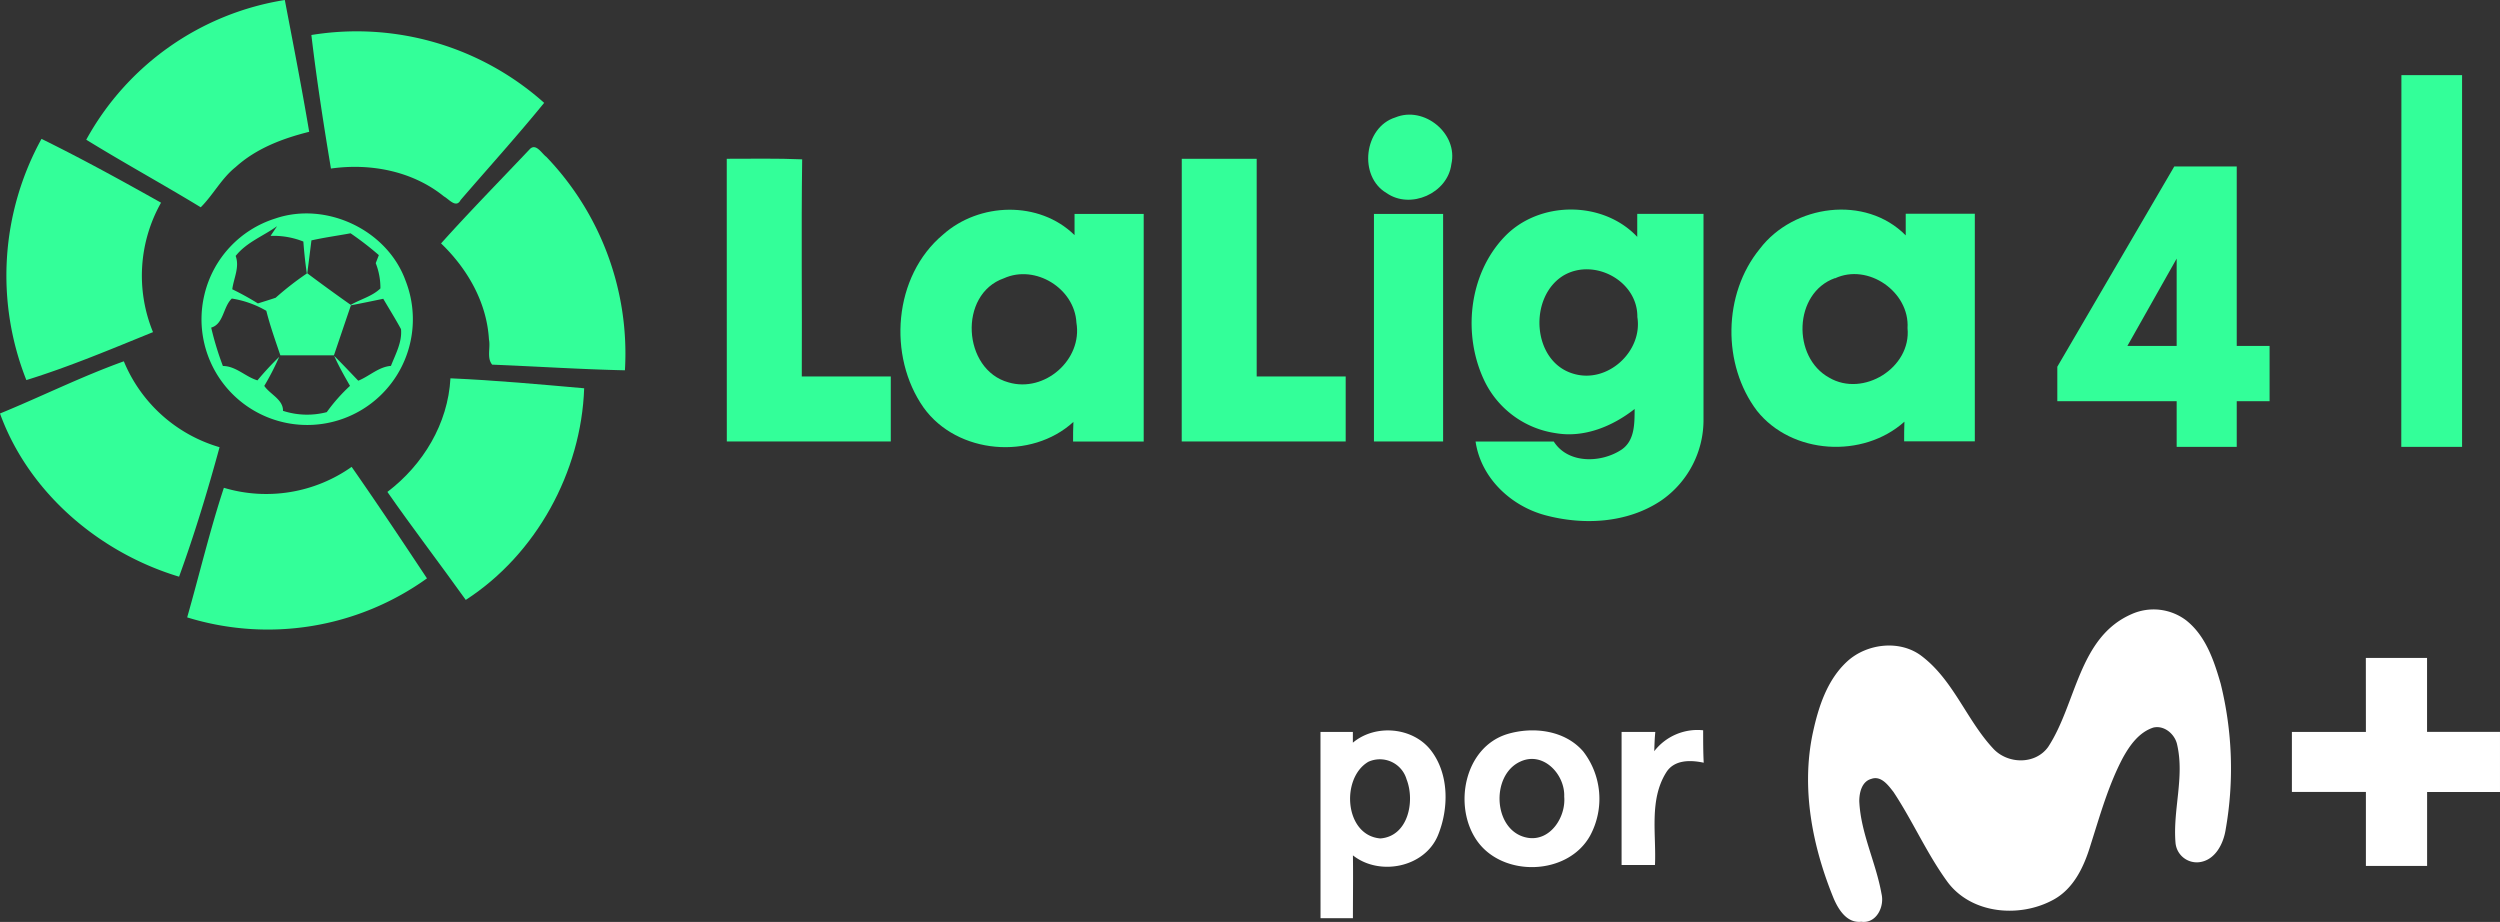 <svg version="1.1" viewBox="0 0 922.43 340.16" xmlns="http://www.w3.org/2000/svg">
 <rect x="0" y="0" width="922.43" height="340.16" fill="#333333" stroke="none"/>
 <path class="cls-1" d="m31.818 51.554a101.81 101.81 0 0 1 73.272-51.554c3.088 16.19 6.259 32.379 8.992 48.632-9.764 2.441-19.486 6.092-27.122 12.997-5.237 4.173-8.241 10.202-12.893 14.854-13.916-8.47-28.29-16.336-42.248-24.931z" fill="#3f9" stroke-width="9.431"/>
 <path class="cls-1" d="m114.89 12.914a103.88 103.88 0 0 1 85.891 25.035c-9.868 12.122-20.529 23.909-30.835 35.863-1.648 3.192-4.34-0.376-6.113-1.314-11.579-9.388-27.122-12.372-41.726-10.306-2.712-16.294-5.279-32.797-7.219-49.279z" fill="#3f9" stroke-width="9.431"/>
 <path class="cls-1" d="m886.05 27.723h22.386q0 68.576 0 137.15-11.245 0-22.428 0 0.063-68.576 0.043-137.15z" fill="#3f9" stroke-width="9.431"/>
 <path class="cls-1" d="m514.83 43.332c10.619-4.402 23.283 5.967 20.675 17.274-1.335 10.703-15.084 16.795-23.909 10.619-10.473-6.134-8.345-24.264 3.234-27.894z" fill="#3f9" stroke-width="9.431"/>
 <path class="cls-1" d="m15.315 51.237c14.959 7.364 29.584 15.397 44.104 23.554a54.829 54.829 0 0 0-2.962 47.755c-15.417 6.259-30.835 12.768-46.733 17.692a104.67 104.67 0 0 1 5.591-89.001z" fill="#3f9" stroke-width="9.431"/>
 <path class="cls-1" d="m195.51 54.994c2.274-2.274 4.381 1.669 6.071 2.879a104.86 104.86 0 0 1 29 78.756c-16.336-0.355-32.671-1.44-48.986-2.086-2.086-2.524-0.542-6.259-1.189-9.305-0.793-13.728-7.991-26.141-17.671-35.425 10.64-11.85 21.822-23.241 32.775-34.82z" fill="#3f9" stroke-width="9.431" Googl="true"/>
 <path class="cls-1" d="m268.15 58.585c9.284 0 18.547-0.188 27.831 0.209-0.376 26.705 0 53.408-0.146 80.115h32.838v23.972q-30.251 0-60.501 0 0.042-52.139-0.021-104.29z" fill="#3f9" stroke-width="9.431"/>
 <path class="cls-1" d="m436.04 58.585h27.643q0 40.14 0 80.322h32.838q0 11.975 0 23.972-30.23 0-60.501 0z" fill="#3f9" stroke-width="9.431"/>
 <path class="cls-1" d="m347.93 86.58c13.352-11.934 35.467-12.643 48.547 0.167v-7.803h25.515q0 41.997 0 83.975h-26.058c0-1.815 0-5.424 0.125-7.239-15.522 14.187-42.853 11.954-55.244-5.237-13.394-19.006-11.182-48.547 7.114-63.861zm22.511 16.085c-16.962 5.904-15.292 33.798 1.69 38.43 13.269 3.922 27.351-8.345 25.035-22.052-0.668-12.643-15.167-21.572-26.725-16.377z" fill="#3f9" stroke-width="9.431"/>
 <path class="cls-1" d="m555.09 87.397c12.705-13.394 36.301-13.498 49.005 0v-8.491h24.451v75.627a36.093 36.093 0 0 1-15.731 30.23c-12.518 8.345-28.728 9.117-42.873 5.279-12.664-3.484-23.554-13.811-25.495-27.122h28.853c5.32 8.345 17.587 7.928 25.035 2.962 4.903-3.359 4.757-9.701 4.799-14.98-8.116 6.384-18.589 10.724-29.062 8.929a34.758 34.758 0 0 1-26.1-18.777c-8.449-17.066-6.217-39.681 7.114-53.658zm22.135 14.062c-13.436 7.74-12.1 32.15 3.505 36.489 12.518 3.63 25.432-8.345 23.408-20.967 0.167-13.227-15.647-21.781-26.913-15.522z" fill="#3f9" stroke-width="9.431"/>
 <path class="cls-1" d="m649.33 91.795c12.414-16.315 38.972-20.007 53.828-4.944v-7.991h25.495v83.975h-26.079c0-1.815 0-5.424 0.104-7.239-15.272 13.686-41.538 12.142-54.409-4.027-12.852-17.003-12.601-43.082 1.064-59.775zm27.706 10.828c-15.272 5.466-15.877 29.208-2.086 36.74 12.518 7.344 30.314-3.672 28.874-18.297 0.835-13.332-14.52-24.097-26.788-18.359z" fill="#3f9" stroke-width="9.431"/>
 <path class="cls-1" d="m101.54 80.634c18.777-6.426 41.35 4.173 48.108 22.949a38.993 38.993 0 1 1-74.211 5.091 38.847 38.847 0 0 1 26.1-28.04zm-14.604 13.749c1.565 4.173-0.73 8.345-1.231 12.351a104.32 104.32 0 0 1 9.451 5.216c2.086-0.647 4.381-1.356 6.551-2.086a110.91 110.91 0 0 1 11.495-8.95q-0.835-5.883-1.273-11.787a29.542 29.542 0 0 0-12.1-2.086l2.399-3.588c-5.069 3.672-11.182 5.862-15.23 10.932zm27.977-5.696c-0.501 4.047-1.001 8.095-1.544 12.142q7.928 5.946 16.044 11.662c3.568-2.086 7.949-3.15 10.953-6.071a25.035 25.035 0 0 0-1.732-9.326l1.147-2.962a113.33 113.33 0 0 0-10.432-8.053c-4.84 0.897-9.659 1.544-14.374 2.608zm-36.99 32.191a112.01 112.01 0 0 0 4.319 14.166c4.778 0 8.345 3.985 12.747 5.299a113.01 113.01 0 0 1 8.032-8.679 96.283 96.283 0 0 1-5.508 10.724c2.086 3.088 7.01 5.007 6.906 9.201a28.749 28.749 0 0 0 16.148 0.48 64.277 64.277 0 0 1 8.575-9.701c-2.086-3.63-4.173-7.302-5.841-11.078 3.025 3.004 5.946 6.113 8.887 9.18 4.173-1.69 7.511-5.112 12.059-5.466 1.69-4.34 4.173-8.762 3.714-13.561-2.086-3.839-4.36-7.469-6.551-11.204q-5.946 1.252-11.934 2.42c-2.086 6.113-4.173 12.288-6.259 18.443h-19.778c-1.836-5.445-3.776-10.849-5.174-16.419a36.656 36.656 0 0 0-12.727-4.527c-3.255 3.067-2.983 9.409-7.615 10.724z" fill="#3f9" stroke-width="9.431"/>
 <path class="cls-1" d="m506.95 78.944q12.768 0 25.515 0 0 41.955 0 83.952h-25.515z" fill="#3f9" stroke-width="9.431"/>
 <path class="cls-1" d="m0.002 152.57c15.272-6.259 30.126-13.665 45.69-19.257a54.767 54.767 0 0 0 35.321 31.691c-4.381 16.085-9.242 32.108-14.938 47.778-29.458-8.867-55.494-31.002-66.075-60.209z" fill="#3f9" stroke-width="9.431"/>
 <path class="cls-1" d="m166.2 139.59c16.482 0.709 32.922 2.232 49.34 3.672-1.043 30.856-17.692 61.294-43.687 78.09-9.534-13.352-19.549-26.392-28.916-39.848 13.164-9.993 22.365-25.16 23.262-41.913z" fill="#3f9" stroke-width="9.431"/>
 <path class="cls-1" d="m82.599 179.98a54.579 54.579 0 0 0 47.15-7.719c9.472 13.582 18.652 27.351 27.79 41.142a100.77 100.77 0 0 1-88.477 14.395c4.548-15.939 8.366-32.087 13.54-47.816z" fill="#3f9" stroke-width="9.431"/>
 <path d="m786.47 226.61a19.913 19.913 0 0 1 20.16 2.279c7.226 5.707 10.265 14.822 12.728 23.342a130.13 130.13 0 0 1 1.848 53.849c-0.821 5.276-3.88 11.332-9.752 12.051a7.883 7.883 0 0 1-8.745-7.103c-1.047-12.071 3.346-24.183 0.616-36.172-0.76-3.901-4.722-7.349-8.787-6.405-5.276 1.704-8.704 6.528-11.27 11.188-5.358 10.142-8.437 21.288-11.907 32.148-2.381 7.883-6.159 16.115-13.775 20.221-12.318 6.713-29.972 5.317-38.882-6.426-7.699-10.49-12.913-22.582-20.057-33.36-1.909-2.443-4.557-6.159-8.212-4.824-3.51 0.965-4.414 5.112-4.414 8.212 0.534 11.866 6.159 22.582 8.212 34.222 1.129 4.722-1.909 11.045-7.493 10.265-5.255 0.595-8.376-4.434-10.162-8.581-7.863-19.215-12.091-40.668-7.657-61.261 2.053-9.485 5.255-19.379 12.584-26.154s19.831-8.212 27.858-1.786c11.476 8.91 16.3 23.342 25.969 33.771 5.317 5.912 15.623 6.159 20.385-0.493 10.47-15.992 11.168-40.422 30.753-48.983z" fill="#fff" stroke-width="1.998"/>
 <path d="m872.93 242.76h22.582v27.283h26.914v22.192h-26.893q0 13.652 0 27.283h-22.582v-27.304h-27.304v-22.151h27.304z" fill="#fff" stroke-width="1.998"/>
 <path d="m610.37 277.17a20.18 20.18 0 0 1 18.045-7.719c0 3.983 0 7.965 0.205 11.968-4.907-1.047-10.921-1.17-13.877 3.654-6.323 10.162-3.572 22.767-4.106 34.078q-6.159 0-12.318 0v-49.085h12.441c-0.246 2.463-0.308 4.722-0.39 7.103z" fill="#fff" stroke-width="1.998"/>
 <path d="m487.22 270.07h11.948v3.962c8.314-7 22.213-5.769 28.864 2.915 6.651 8.684 6.59 21.309 2.566 31.184-4.865 11.948-21.576 15.253-31.41 7.473 0.123 7.719 0 15.458 0 23.177h-11.948zm17.676 11.003c-10.265 5.974-8.848 27.201 4.414 28.289 10.265-0.78 12.831-13.714 9.69-21.761a10.265 10.265 0 0 0-14.104-6.528z" fill="#fff" stroke-width="1.998"/>
 <path d="m556.09 270.87c9.505-2.874 21.268-1.499 28.063 6.385a28.597 28.597 0 0 1 2.587 31.02c-8.212 14.904-32.436 15.561-41.9 1.745-8.704-12.708-4.537-34.242 11.25-39.149zm4.988 10.08c-11.414 5.03-10.142 26.298 2.874 28.207 8.212 1.15 13.857-7.801 13.2-15.233 0.328-8.15-7.658-16.772-16.074-12.974z" fill="#fff" stroke-width="1.998"/>
 <g transform="matrix(4.719 0 0 4.719 .002 0)" fill="#3f9" stroke-width=".212" aria-label="4">
  <path d="m170.19 31.367h-9.332v-2.693l9.144-15.657h4.885v14.029h2.568v4.321h-2.568v3.57h-4.697zm0-4.321v-6.826l-3.852 6.826z" stroke-width=".212"/>
 </g>
</svg>
